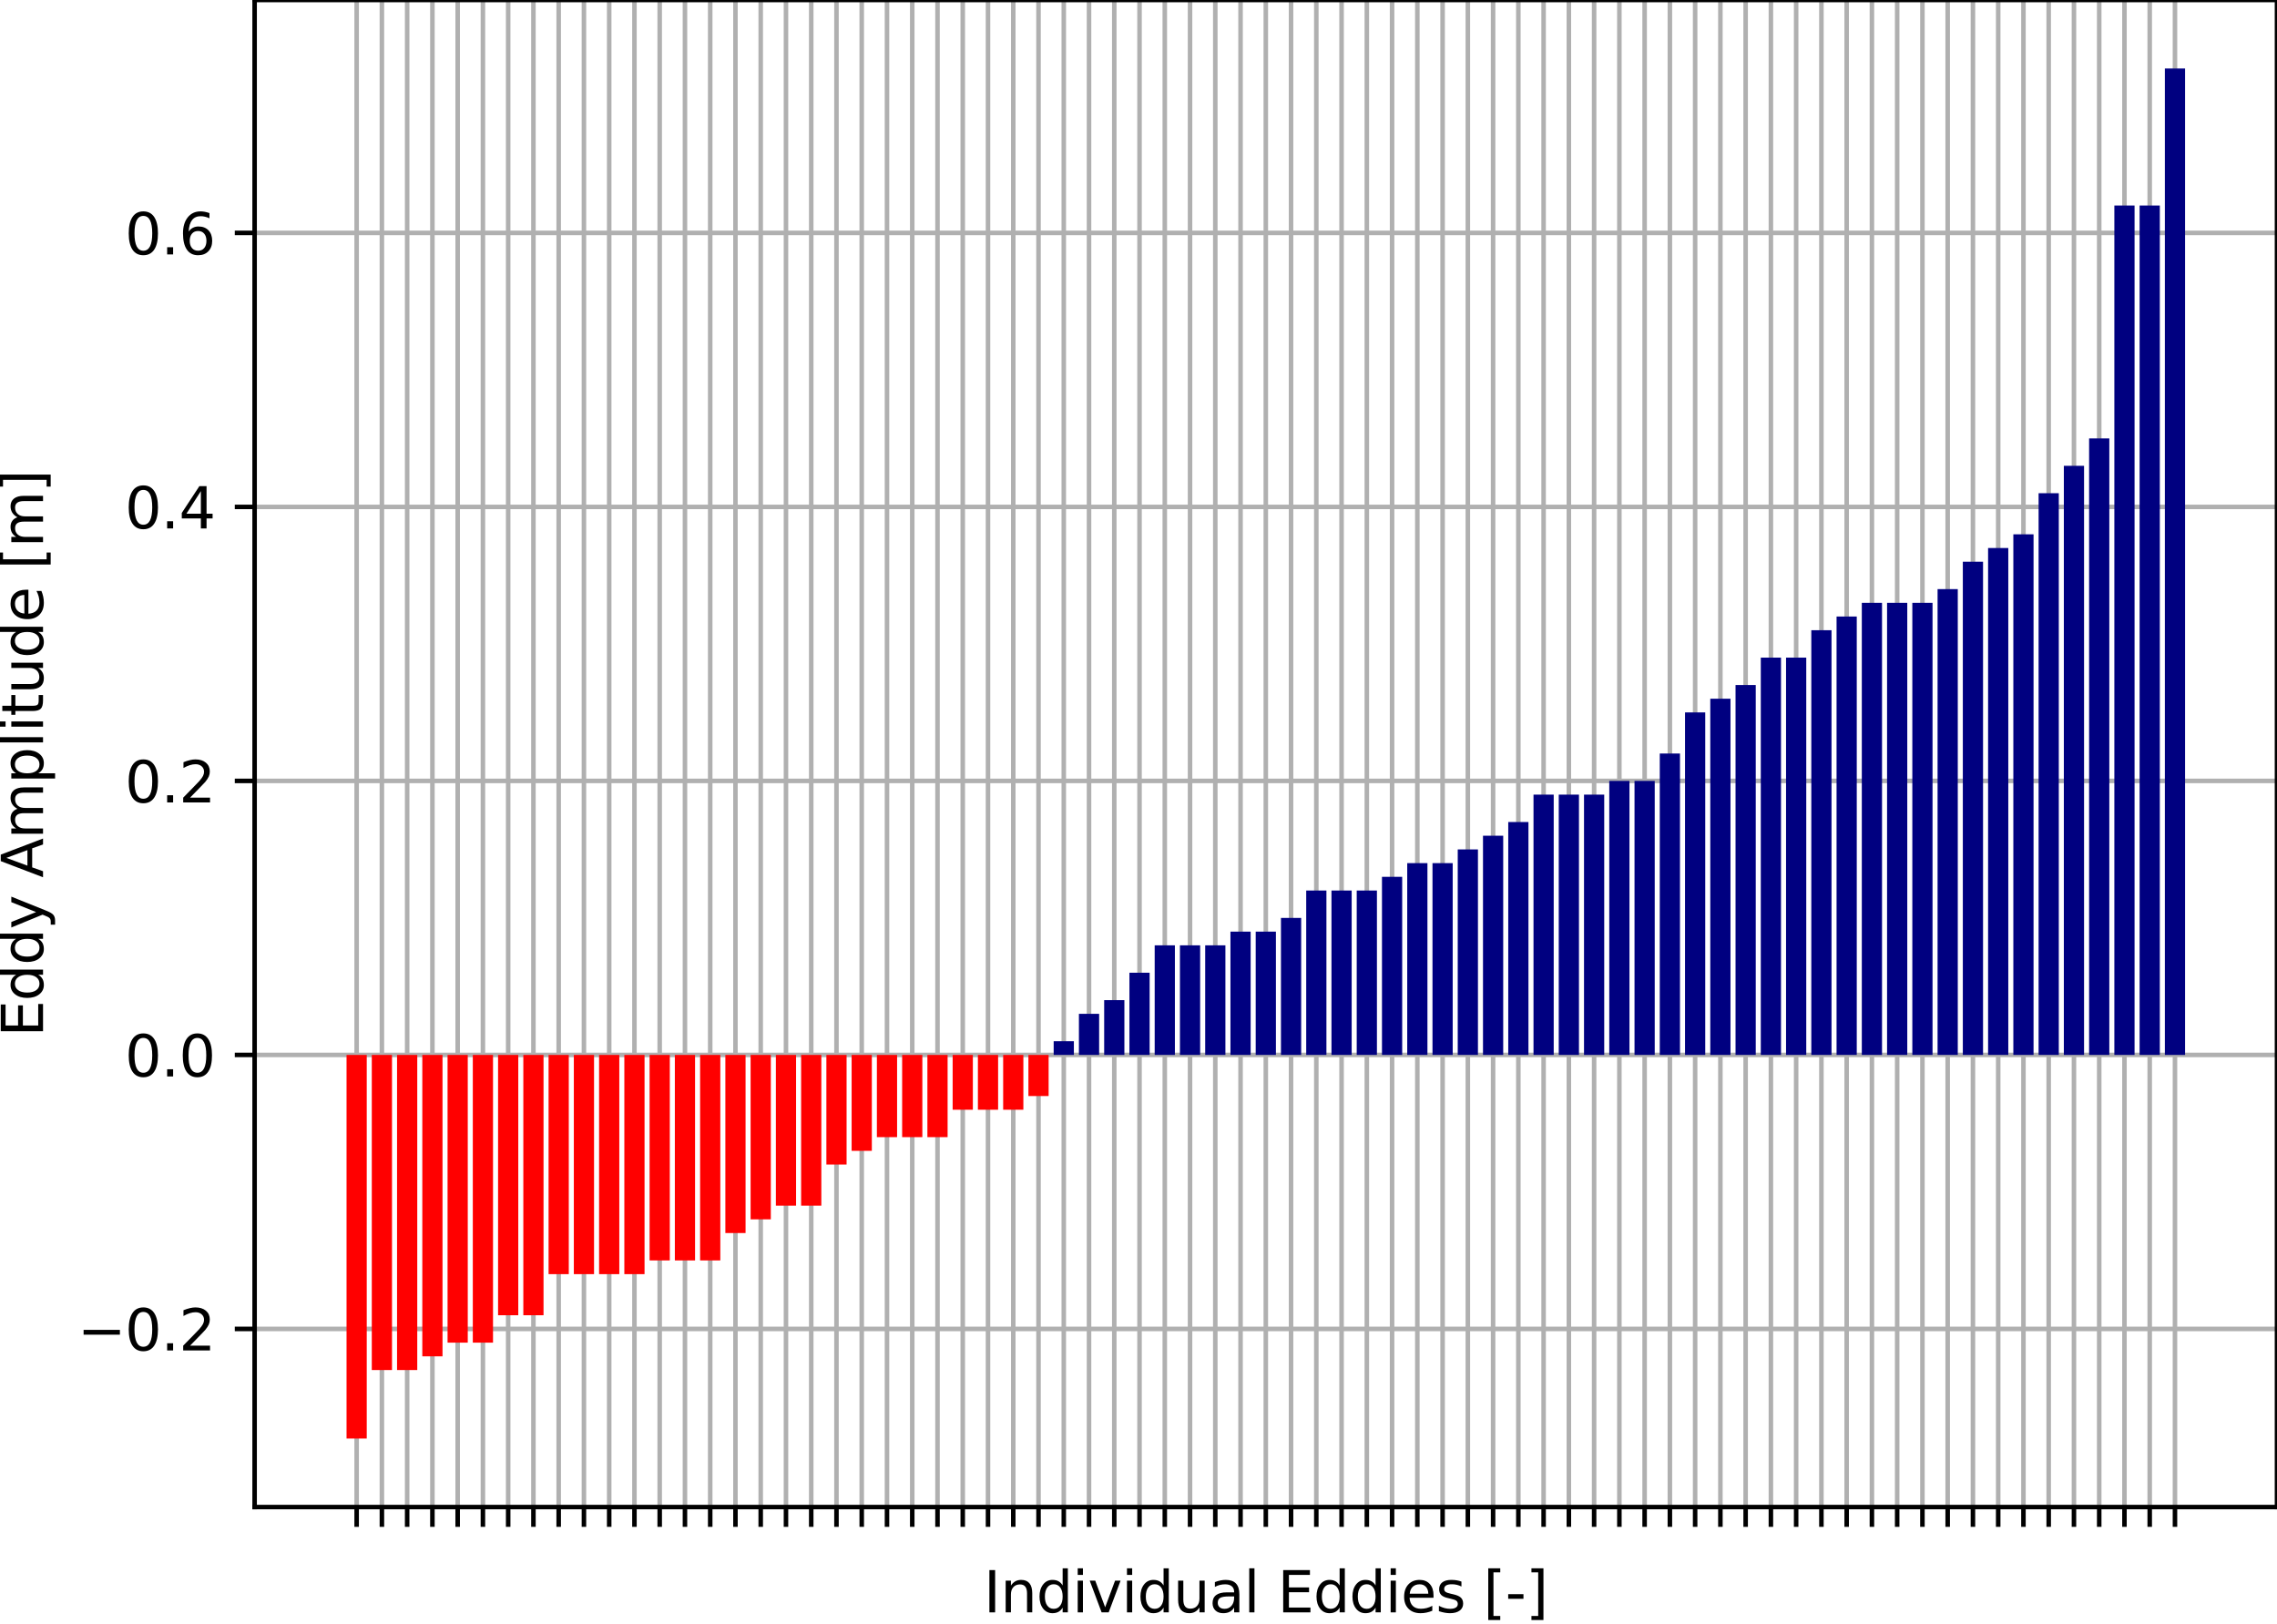 <?xml version="1.0" encoding="utf-8" standalone="no"?>
<!DOCTYPE svg PUBLIC "-//W3C//DTD SVG 1.1//EN"
  "http://www.w3.org/Graphics/SVG/1.1/DTD/svg11.dtd">
<svg xmlns:xlink="http://www.w3.org/1999/xlink" width="402.081pt" height="286.79pt" viewBox="0 0 402.081 286.79" xmlns="http://www.w3.org/2000/svg" version="1.1">
 <defs>
  <style type="text/css">*{stroke-linejoin: round; stroke-linecap: butt}</style>
 </defs>
 <g id="figure_1">
  <g id="patch_1">
   <path d="M 0 286.79 
L 402.081 286.79 
L 402.081 -0 
L 0 -0 
z
" style="fill: #ffffff"/>
  </g>
  <g id="axes_1">
   <g id="patch_2">
    <path d="M 44.961 266.112 
L 402.081 266.112 
L 402.081 -0 
L 44.961 -0 
z
" style="fill: #ffffff"/>
   </g>
   <g id="matplotlib.axis_1">
    <g id="xtick_1">
     <g id="line2d_1">
      <path d="M 62.977 266.112 
L 62.977 -0 
" clip-path="url(#p61e72ec9d1)" style="fill: none; stroke: #b0b0b0; stroke-width: 0.8; stroke-linecap: square"/>
     </g>
     <g id="line2d_2">
      <defs>
       <path id="m14fee76712" d="M 0 0 
L 0 3.5 
" style="stroke: #000000; stroke-width: 0.8"/>
      </defs>
      <g>
       <use xlink:href="#m14fee76712" x="62.977" y="266.112" style="stroke: #000000; stroke-width: 0.8"/>
      </g>
     </g>
    </g>
    <g id="xtick_2">
     <g id="line2d_3">
      <path d="M 67.437 266.112 
L 67.437 -0 
" clip-path="url(#p61e72ec9d1)" style="fill: none; stroke: #b0b0b0; stroke-width: 0.8; stroke-linecap: square"/>
     </g>
     <g id="line2d_4">
      <g>
       <use xlink:href="#m14fee76712" x="67.437" y="266.112" style="stroke: #000000; stroke-width: 0.8"/>
      </g>
     </g>
    </g>
    <g id="xtick_3">
     <g id="line2d_5">
      <path d="M 71.897 266.112 
L 71.897 -0 
" clip-path="url(#p61e72ec9d1)" style="fill: none; stroke: #b0b0b0; stroke-width: 0.8; stroke-linecap: square"/>
     </g>
     <g id="line2d_6">
      <g>
       <use xlink:href="#m14fee76712" x="71.897" y="266.112" style="stroke: #000000; stroke-width: 0.8"/>
      </g>
     </g>
    </g>
    <g id="xtick_4">
     <g id="line2d_7">
      <path d="M 76.356 266.112 
L 76.356 -0 
" clip-path="url(#p61e72ec9d1)" style="fill: none; stroke: #b0b0b0; stroke-width: 0.8; stroke-linecap: square"/>
     </g>
     <g id="line2d_8">
      <g>
       <use xlink:href="#m14fee76712" x="76.356" y="266.112" style="stroke: #000000; stroke-width: 0.8"/>
      </g>
     </g>
    </g>
    <g id="xtick_5">
     <g id="line2d_9">
      <path d="M 80.816 266.112 
L 80.816 -0 
" clip-path="url(#p61e72ec9d1)" style="fill: none; stroke: #b0b0b0; stroke-width: 0.8; stroke-linecap: square"/>
     </g>
     <g id="line2d_10">
      <g>
       <use xlink:href="#m14fee76712" x="80.816" y="266.112" style="stroke: #000000; stroke-width: 0.8"/>
      </g>
     </g>
    </g>
    <g id="xtick_6">
     <g id="line2d_11">
      <path d="M 85.275 266.112 
L 85.275 -0 
" clip-path="url(#p61e72ec9d1)" style="fill: none; stroke: #b0b0b0; stroke-width: 0.8; stroke-linecap: square"/>
     </g>
     <g id="line2d_12">
      <g>
       <use xlink:href="#m14fee76712" x="85.275" y="266.112" style="stroke: #000000; stroke-width: 0.8"/>
      </g>
     </g>
    </g>
    <g id="xtick_7">
     <g id="line2d_13">
      <path d="M 89.735 266.112 
L 89.735 -0 
" clip-path="url(#p61e72ec9d1)" style="fill: none; stroke: #b0b0b0; stroke-width: 0.8; stroke-linecap: square"/>
     </g>
     <g id="line2d_14">
      <g>
       <use xlink:href="#m14fee76712" x="89.735" y="266.112" style="stroke: #000000; stroke-width: 0.8"/>
      </g>
     </g>
    </g>
    <g id="xtick_8">
     <g id="line2d_15">
      <path d="M 94.194 266.112 
L 94.194 -0 
" clip-path="url(#p61e72ec9d1)" style="fill: none; stroke: #b0b0b0; stroke-width: 0.8; stroke-linecap: square"/>
     </g>
     <g id="line2d_16">
      <g>
       <use xlink:href="#m14fee76712" x="94.194" y="266.112" style="stroke: #000000; stroke-width: 0.8"/>
      </g>
     </g>
    </g>
    <g id="xtick_9">
     <g id="line2d_17">
      <path d="M 98.654 266.112 
L 98.654 -0 
" clip-path="url(#p61e72ec9d1)" style="fill: none; stroke: #b0b0b0; stroke-width: 0.8; stroke-linecap: square"/>
     </g>
     <g id="line2d_18">
      <g>
       <use xlink:href="#m14fee76712" x="98.654" y="266.112" style="stroke: #000000; stroke-width: 0.8"/>
      </g>
     </g>
    </g>
    <g id="xtick_10">
     <g id="line2d_19">
      <path d="M 103.113 266.112 
L 103.113 -0 
" clip-path="url(#p61e72ec9d1)" style="fill: none; stroke: #b0b0b0; stroke-width: 0.8; stroke-linecap: square"/>
     </g>
     <g id="line2d_20">
      <g>
       <use xlink:href="#m14fee76712" x="103.113" y="266.112" style="stroke: #000000; stroke-width: 0.8"/>
      </g>
     </g>
    </g>
    <g id="xtick_11">
     <g id="line2d_21">
      <path d="M 107.573 266.112 
L 107.573 -0 
" clip-path="url(#p61e72ec9d1)" style="fill: none; stroke: #b0b0b0; stroke-width: 0.8; stroke-linecap: square"/>
     </g>
     <g id="line2d_22">
      <g>
       <use xlink:href="#m14fee76712" x="107.573" y="266.112" style="stroke: #000000; stroke-width: 0.8"/>
      </g>
     </g>
    </g>
    <g id="xtick_12">
     <g id="line2d_23">
      <path d="M 112.032 266.112 
L 112.032 -0 
" clip-path="url(#p61e72ec9d1)" style="fill: none; stroke: #b0b0b0; stroke-width: 0.8; stroke-linecap: square"/>
     </g>
     <g id="line2d_24">
      <g>
       <use xlink:href="#m14fee76712" x="112.032" y="266.112" style="stroke: #000000; stroke-width: 0.8"/>
      </g>
     </g>
    </g>
    <g id="xtick_13">
     <g id="line2d_25">
      <path d="M 116.492 266.112 
L 116.492 -0 
" clip-path="url(#p61e72ec9d1)" style="fill: none; stroke: #b0b0b0; stroke-width: 0.8; stroke-linecap: square"/>
     </g>
     <g id="line2d_26">
      <g>
       <use xlink:href="#m14fee76712" x="116.492" y="266.112" style="stroke: #000000; stroke-width: 0.8"/>
      </g>
     </g>
    </g>
    <g id="xtick_14">
     <g id="line2d_27">
      <path d="M 120.952 266.112 
L 120.952 -0 
" clip-path="url(#p61e72ec9d1)" style="fill: none; stroke: #b0b0b0; stroke-width: 0.8; stroke-linecap: square"/>
     </g>
     <g id="line2d_28">
      <g>
       <use xlink:href="#m14fee76712" x="120.952" y="266.112" style="stroke: #000000; stroke-width: 0.8"/>
      </g>
     </g>
    </g>
    <g id="xtick_15">
     <g id="line2d_29">
      <path d="M 125.411 266.112 
L 125.411 -0 
" clip-path="url(#p61e72ec9d1)" style="fill: none; stroke: #b0b0b0; stroke-width: 0.8; stroke-linecap: square"/>
     </g>
     <g id="line2d_30">
      <g>
       <use xlink:href="#m14fee76712" x="125.411" y="266.112" style="stroke: #000000; stroke-width: 0.8"/>
      </g>
     </g>
    </g>
    <g id="xtick_16">
     <g id="line2d_31">
      <path d="M 129.871 266.112 
L 129.871 -0 
" clip-path="url(#p61e72ec9d1)" style="fill: none; stroke: #b0b0b0; stroke-width: 0.8; stroke-linecap: square"/>
     </g>
     <g id="line2d_32">
      <g>
       <use xlink:href="#m14fee76712" x="129.871" y="266.112" style="stroke: #000000; stroke-width: 0.8"/>
      </g>
     </g>
    </g>
    <g id="xtick_17">
     <g id="line2d_33">
      <path d="M 134.33 266.112 
L 134.33 -0 
" clip-path="url(#p61e72ec9d1)" style="fill: none; stroke: #b0b0b0; stroke-width: 0.8; stroke-linecap: square"/>
     </g>
     <g id="line2d_34">
      <g>
       <use xlink:href="#m14fee76712" x="134.33" y="266.112" style="stroke: #000000; stroke-width: 0.8"/>
      </g>
     </g>
    </g>
    <g id="xtick_18">
     <g id="line2d_35">
      <path d="M 138.79 266.112 
L 138.79 -0 
" clip-path="url(#p61e72ec9d1)" style="fill: none; stroke: #b0b0b0; stroke-width: 0.8; stroke-linecap: square"/>
     </g>
     <g id="line2d_36">
      <g>
       <use xlink:href="#m14fee76712" x="138.79" y="266.112" style="stroke: #000000; stroke-width: 0.8"/>
      </g>
     </g>
    </g>
    <g id="xtick_19">
     <g id="line2d_37">
      <path d="M 143.249 266.112 
L 143.249 -0 
" clip-path="url(#p61e72ec9d1)" style="fill: none; stroke: #b0b0b0; stroke-width: 0.8; stroke-linecap: square"/>
     </g>
     <g id="line2d_38">
      <g>
       <use xlink:href="#m14fee76712" x="143.249" y="266.112" style="stroke: #000000; stroke-width: 0.8"/>
      </g>
     </g>
    </g>
    <g id="xtick_20">
     <g id="line2d_39">
      <path d="M 147.709 266.112 
L 147.709 -0 
" clip-path="url(#p61e72ec9d1)" style="fill: none; stroke: #b0b0b0; stroke-width: 0.8; stroke-linecap: square"/>
     </g>
     <g id="line2d_40">
      <g>
       <use xlink:href="#m14fee76712" x="147.709" y="266.112" style="stroke: #000000; stroke-width: 0.8"/>
      </g>
     </g>
    </g>
    <g id="xtick_21">
     <g id="line2d_41">
      <path d="M 152.168 266.112 
L 152.168 -0 
" clip-path="url(#p61e72ec9d1)" style="fill: none; stroke: #b0b0b0; stroke-width: 0.8; stroke-linecap: square"/>
     </g>
     <g id="line2d_42">
      <g>
       <use xlink:href="#m14fee76712" x="152.168" y="266.112" style="stroke: #000000; stroke-width: 0.8"/>
      </g>
     </g>
    </g>
    <g id="xtick_22">
     <g id="line2d_43">
      <path d="M 156.628 266.112 
L 156.628 -0 
" clip-path="url(#p61e72ec9d1)" style="fill: none; stroke: #b0b0b0; stroke-width: 0.8; stroke-linecap: square"/>
     </g>
     <g id="line2d_44">
      <g>
       <use xlink:href="#m14fee76712" x="156.628" y="266.112" style="stroke: #000000; stroke-width: 0.8"/>
      </g>
     </g>
    </g>
    <g id="xtick_23">
     <g id="line2d_45">
      <path d="M 161.087 266.112 
L 161.087 -0 
" clip-path="url(#p61e72ec9d1)" style="fill: none; stroke: #b0b0b0; stroke-width: 0.8; stroke-linecap: square"/>
     </g>
     <g id="line2d_46">
      <g>
       <use xlink:href="#m14fee76712" x="161.087" y="266.112" style="stroke: #000000; stroke-width: 0.8"/>
      </g>
     </g>
    </g>
    <g id="xtick_24">
     <g id="line2d_47">
      <path d="M 165.547 266.112 
L 165.547 -0 
" clip-path="url(#p61e72ec9d1)" style="fill: none; stroke: #b0b0b0; stroke-width: 0.8; stroke-linecap: square"/>
     </g>
     <g id="line2d_48">
      <g>
       <use xlink:href="#m14fee76712" x="165.547" y="266.112" style="stroke: #000000; stroke-width: 0.8"/>
      </g>
     </g>
    </g>
    <g id="xtick_25">
     <g id="line2d_49">
      <path d="M 170.006 266.112 
L 170.006 -0 
" clip-path="url(#p61e72ec9d1)" style="fill: none; stroke: #b0b0b0; stroke-width: 0.8; stroke-linecap: square"/>
     </g>
     <g id="line2d_50">
      <g>
       <use xlink:href="#m14fee76712" x="170.006" y="266.112" style="stroke: #000000; stroke-width: 0.8"/>
      </g>
     </g>
    </g>
    <g id="xtick_26">
     <g id="line2d_51">
      <path d="M 174.466 266.112 
L 174.466 -0 
" clip-path="url(#p61e72ec9d1)" style="fill: none; stroke: #b0b0b0; stroke-width: 0.8; stroke-linecap: square"/>
     </g>
     <g id="line2d_52">
      <g>
       <use xlink:href="#m14fee76712" x="174.466" y="266.112" style="stroke: #000000; stroke-width: 0.8"/>
      </g>
     </g>
    </g>
    <g id="xtick_27">
     <g id="line2d_53">
      <path d="M 178.926 266.112 
L 178.926 -0 
" clip-path="url(#p61e72ec9d1)" style="fill: none; stroke: #b0b0b0; stroke-width: 0.8; stroke-linecap: square"/>
     </g>
     <g id="line2d_54">
      <g>
       <use xlink:href="#m14fee76712" x="178.926" y="266.112" style="stroke: #000000; stroke-width: 0.8"/>
      </g>
     </g>
    </g>
    <g id="xtick_28">
     <g id="line2d_55">
      <path d="M 183.385 266.112 
L 183.385 -0 
" clip-path="url(#p61e72ec9d1)" style="fill: none; stroke: #b0b0b0; stroke-width: 0.8; stroke-linecap: square"/>
     </g>
     <g id="line2d_56">
      <g>
       <use xlink:href="#m14fee76712" x="183.385" y="266.112" style="stroke: #000000; stroke-width: 0.8"/>
      </g>
     </g>
    </g>
    <g id="xtick_29">
     <g id="line2d_57">
      <path d="M 187.845 266.112 
L 187.845 -0 
" clip-path="url(#p61e72ec9d1)" style="fill: none; stroke: #b0b0b0; stroke-width: 0.8; stroke-linecap: square"/>
     </g>
     <g id="line2d_58">
      <g>
       <use xlink:href="#m14fee76712" x="187.845" y="266.112" style="stroke: #000000; stroke-width: 0.8"/>
      </g>
     </g>
    </g>
    <g id="xtick_30">
     <g id="line2d_59">
      <path d="M 192.304 266.112 
L 192.304 -0 
" clip-path="url(#p61e72ec9d1)" style="fill: none; stroke: #b0b0b0; stroke-width: 0.8; stroke-linecap: square"/>
     </g>
     <g id="line2d_60">
      <g>
       <use xlink:href="#m14fee76712" x="192.304" y="266.112" style="stroke: #000000; stroke-width: 0.8"/>
      </g>
     </g>
    </g>
    <g id="xtick_31">
     <g id="line2d_61">
      <path d="M 196.764 266.112 
L 196.764 -0 
" clip-path="url(#p61e72ec9d1)" style="fill: none; stroke: #b0b0b0; stroke-width: 0.8; stroke-linecap: square"/>
     </g>
     <g id="line2d_62">
      <g>
       <use xlink:href="#m14fee76712" x="196.764" y="266.112" style="stroke: #000000; stroke-width: 0.8"/>
      </g>
     </g>
    </g>
    <g id="xtick_32">
     <g id="line2d_63">
      <path d="M 201.223 266.112 
L 201.223 -0 
" clip-path="url(#p61e72ec9d1)" style="fill: none; stroke: #b0b0b0; stroke-width: 0.8; stroke-linecap: square"/>
     </g>
     <g id="line2d_64">
      <g>
       <use xlink:href="#m14fee76712" x="201.223" y="266.112" style="stroke: #000000; stroke-width: 0.8"/>
      </g>
     </g>
    </g>
    <g id="xtick_33">
     <g id="line2d_65">
      <path d="M 205.683 266.112 
L 205.683 -0 
" clip-path="url(#p61e72ec9d1)" style="fill: none; stroke: #b0b0b0; stroke-width: 0.8; stroke-linecap: square"/>
     </g>
     <g id="line2d_66">
      <g>
       <use xlink:href="#m14fee76712" x="205.683" y="266.112" style="stroke: #000000; stroke-width: 0.8"/>
      </g>
     </g>
    </g>
    <g id="xtick_34">
     <g id="line2d_67">
      <path d="M 210.142 266.112 
L 210.142 -0 
" clip-path="url(#p61e72ec9d1)" style="fill: none; stroke: #b0b0b0; stroke-width: 0.8; stroke-linecap: square"/>
     </g>
     <g id="line2d_68">
      <g>
       <use xlink:href="#m14fee76712" x="210.142" y="266.112" style="stroke: #000000; stroke-width: 0.8"/>
      </g>
     </g>
    </g>
    <g id="xtick_35">
     <g id="line2d_69">
      <path d="M 214.602 266.112 
L 214.602 -0 
" clip-path="url(#p61e72ec9d1)" style="fill: none; stroke: #b0b0b0; stroke-width: 0.8; stroke-linecap: square"/>
     </g>
     <g id="line2d_70">
      <g>
       <use xlink:href="#m14fee76712" x="214.602" y="266.112" style="stroke: #000000; stroke-width: 0.8"/>
      </g>
     </g>
    </g>
    <g id="xtick_36">
     <g id="line2d_71">
      <path d="M 219.061 266.112 
L 219.061 -0 
" clip-path="url(#p61e72ec9d1)" style="fill: none; stroke: #b0b0b0; stroke-width: 0.8; stroke-linecap: square"/>
     </g>
     <g id="line2d_72">
      <g>
       <use xlink:href="#m14fee76712" x="219.061" y="266.112" style="stroke: #000000; stroke-width: 0.8"/>
      </g>
     </g>
    </g>
    <g id="xtick_37">
     <g id="line2d_73">
      <path d="M 223.521 266.112 
L 223.521 -0 
" clip-path="url(#p61e72ec9d1)" style="fill: none; stroke: #b0b0b0; stroke-width: 0.8; stroke-linecap: square"/>
     </g>
     <g id="line2d_74">
      <g>
       <use xlink:href="#m14fee76712" x="223.521" y="266.112" style="stroke: #000000; stroke-width: 0.8"/>
      </g>
     </g>
    </g>
    <g id="xtick_38">
     <g id="line2d_75">
      <path d="M 227.98 266.112 
L 227.98 -0 
" clip-path="url(#p61e72ec9d1)" style="fill: none; stroke: #b0b0b0; stroke-width: 0.8; stroke-linecap: square"/>
     </g>
     <g id="line2d_76">
      <g>
       <use xlink:href="#m14fee76712" x="227.98" y="266.112" style="stroke: #000000; stroke-width: 0.8"/>
      </g>
     </g>
    </g>
    <g id="xtick_39">
     <g id="line2d_77">
      <path d="M 232.44 266.112 
L 232.44 -0 
" clip-path="url(#p61e72ec9d1)" style="fill: none; stroke: #b0b0b0; stroke-width: 0.8; stroke-linecap: square"/>
     </g>
     <g id="line2d_78">
      <g>
       <use xlink:href="#m14fee76712" x="232.44" y="266.112" style="stroke: #000000; stroke-width: 0.8"/>
      </g>
     </g>
    </g>
    <g id="xtick_40">
     <g id="line2d_79">
      <path d="M 236.9 266.112 
L 236.9 -0 
" clip-path="url(#p61e72ec9d1)" style="fill: none; stroke: #b0b0b0; stroke-width: 0.8; stroke-linecap: square"/>
     </g>
     <g id="line2d_80">
      <g>
       <use xlink:href="#m14fee76712" x="236.9" y="266.112" style="stroke: #000000; stroke-width: 0.8"/>
      </g>
     </g>
    </g>
    <g id="xtick_41">
     <g id="line2d_81">
      <path d="M 241.359 266.112 
L 241.359 -0 
" clip-path="url(#p61e72ec9d1)" style="fill: none; stroke: #b0b0b0; stroke-width: 0.8; stroke-linecap: square"/>
     </g>
     <g id="line2d_82">
      <g>
       <use xlink:href="#m14fee76712" x="241.359" y="266.112" style="stroke: #000000; stroke-width: 0.8"/>
      </g>
     </g>
    </g>
    <g id="xtick_42">
     <g id="line2d_83">
      <path d="M 245.819 266.112 
L 245.819 -0 
" clip-path="url(#p61e72ec9d1)" style="fill: none; stroke: #b0b0b0; stroke-width: 0.8; stroke-linecap: square"/>
     </g>
     <g id="line2d_84">
      <g>
       <use xlink:href="#m14fee76712" x="245.819" y="266.112" style="stroke: #000000; stroke-width: 0.8"/>
      </g>
     </g>
    </g>
    <g id="xtick_43">
     <g id="line2d_85">
      <path d="M 250.278 266.112 
L 250.278 -0 
" clip-path="url(#p61e72ec9d1)" style="fill: none; stroke: #b0b0b0; stroke-width: 0.8; stroke-linecap: square"/>
     </g>
     <g id="line2d_86">
      <g>
       <use xlink:href="#m14fee76712" x="250.278" y="266.112" style="stroke: #000000; stroke-width: 0.8"/>
      </g>
     </g>
    </g>
    <g id="xtick_44">
     <g id="line2d_87">
      <path d="M 254.738 266.112 
L 254.738 -0 
" clip-path="url(#p61e72ec9d1)" style="fill: none; stroke: #b0b0b0; stroke-width: 0.8; stroke-linecap: square"/>
     </g>
     <g id="line2d_88">
      <g>
       <use xlink:href="#m14fee76712" x="254.738" y="266.112" style="stroke: #000000; stroke-width: 0.8"/>
      </g>
     </g>
    </g>
    <g id="xtick_45">
     <g id="line2d_89">
      <path d="M 259.197 266.112 
L 259.197 -0 
" clip-path="url(#p61e72ec9d1)" style="fill: none; stroke: #b0b0b0; stroke-width: 0.8; stroke-linecap: square"/>
     </g>
     <g id="line2d_90">
      <g>
       <use xlink:href="#m14fee76712" x="259.197" y="266.112" style="stroke: #000000; stroke-width: 0.8"/>
      </g>
     </g>
    </g>
    <g id="xtick_46">
     <g id="line2d_91">
      <path d="M 263.657 266.112 
L 263.657 -0 
" clip-path="url(#p61e72ec9d1)" style="fill: none; stroke: #b0b0b0; stroke-width: 0.8; stroke-linecap: square"/>
     </g>
     <g id="line2d_92">
      <g>
       <use xlink:href="#m14fee76712" x="263.657" y="266.112" style="stroke: #000000; stroke-width: 0.8"/>
      </g>
     </g>
    </g>
    <g id="xtick_47">
     <g id="line2d_93">
      <path d="M 268.116 266.112 
L 268.116 -0 
" clip-path="url(#p61e72ec9d1)" style="fill: none; stroke: #b0b0b0; stroke-width: 0.8; stroke-linecap: square"/>
     </g>
     <g id="line2d_94">
      <g>
       <use xlink:href="#m14fee76712" x="268.116" y="266.112" style="stroke: #000000; stroke-width: 0.8"/>
      </g>
     </g>
    </g>
    <g id="xtick_48">
     <g id="line2d_95">
      <path d="M 272.576 266.112 
L 272.576 -0 
" clip-path="url(#p61e72ec9d1)" style="fill: none; stroke: #b0b0b0; stroke-width: 0.8; stroke-linecap: square"/>
     </g>
     <g id="line2d_96">
      <g>
       <use xlink:href="#m14fee76712" x="272.576" y="266.112" style="stroke: #000000; stroke-width: 0.8"/>
      </g>
     </g>
    </g>
    <g id="xtick_49">
     <g id="line2d_97">
      <path d="M 277.035 266.112 
L 277.035 -0 
" clip-path="url(#p61e72ec9d1)" style="fill: none; stroke: #b0b0b0; stroke-width: 0.8; stroke-linecap: square"/>
     </g>
     <g id="line2d_98">
      <g>
       <use xlink:href="#m14fee76712" x="277.035" y="266.112" style="stroke: #000000; stroke-width: 0.8"/>
      </g>
     </g>
    </g>
    <g id="xtick_50">
     <g id="line2d_99">
      <path d="M 281.495 266.112 
L 281.495 -0 
" clip-path="url(#p61e72ec9d1)" style="fill: none; stroke: #b0b0b0; stroke-width: 0.8; stroke-linecap: square"/>
     </g>
     <g id="line2d_100">
      <g>
       <use xlink:href="#m14fee76712" x="281.495" y="266.112" style="stroke: #000000; stroke-width: 0.8"/>
      </g>
     </g>
    </g>
    <g id="xtick_51">
     <g id="line2d_101">
      <path d="M 285.955 266.112 
L 285.955 -0 
" clip-path="url(#p61e72ec9d1)" style="fill: none; stroke: #b0b0b0; stroke-width: 0.8; stroke-linecap: square"/>
     </g>
     <g id="line2d_102">
      <g>
       <use xlink:href="#m14fee76712" x="285.955" y="266.112" style="stroke: #000000; stroke-width: 0.8"/>
      </g>
     </g>
    </g>
    <g id="xtick_52">
     <g id="line2d_103">
      <path d="M 290.414 266.112 
L 290.414 -0 
" clip-path="url(#p61e72ec9d1)" style="fill: none; stroke: #b0b0b0; stroke-width: 0.8; stroke-linecap: square"/>
     </g>
     <g id="line2d_104">
      <g>
       <use xlink:href="#m14fee76712" x="290.414" y="266.112" style="stroke: #000000; stroke-width: 0.8"/>
      </g>
     </g>
    </g>
    <g id="xtick_53">
     <g id="line2d_105">
      <path d="M 294.874 266.112 
L 294.874 -0 
" clip-path="url(#p61e72ec9d1)" style="fill: none; stroke: #b0b0b0; stroke-width: 0.8; stroke-linecap: square"/>
     </g>
     <g id="line2d_106">
      <g>
       <use xlink:href="#m14fee76712" x="294.874" y="266.112" style="stroke: #000000; stroke-width: 0.8"/>
      </g>
     </g>
    </g>
    <g id="xtick_54">
     <g id="line2d_107">
      <path d="M 299.333 266.112 
L 299.333 -0 
" clip-path="url(#p61e72ec9d1)" style="fill: none; stroke: #b0b0b0; stroke-width: 0.8; stroke-linecap: square"/>
     </g>
     <g id="line2d_108">
      <g>
       <use xlink:href="#m14fee76712" x="299.333" y="266.112" style="stroke: #000000; stroke-width: 0.8"/>
      </g>
     </g>
    </g>
    <g id="xtick_55">
     <g id="line2d_109">
      <path d="M 303.793 266.112 
L 303.793 -0 
" clip-path="url(#p61e72ec9d1)" style="fill: none; stroke: #b0b0b0; stroke-width: 0.8; stroke-linecap: square"/>
     </g>
     <g id="line2d_110">
      <g>
       <use xlink:href="#m14fee76712" x="303.793" y="266.112" style="stroke: #000000; stroke-width: 0.8"/>
      </g>
     </g>
    </g>
    <g id="xtick_56">
     <g id="line2d_111">
      <path d="M 308.252 266.112 
L 308.252 -0 
" clip-path="url(#p61e72ec9d1)" style="fill: none; stroke: #b0b0b0; stroke-width: 0.8; stroke-linecap: square"/>
     </g>
     <g id="line2d_112">
      <g>
       <use xlink:href="#m14fee76712" x="308.252" y="266.112" style="stroke: #000000; stroke-width: 0.8"/>
      </g>
     </g>
    </g>
    <g id="xtick_57">
     <g id="line2d_113">
      <path d="M 312.712 266.112 
L 312.712 -0 
" clip-path="url(#p61e72ec9d1)" style="fill: none; stroke: #b0b0b0; stroke-width: 0.8; stroke-linecap: square"/>
     </g>
     <g id="line2d_114">
      <g>
       <use xlink:href="#m14fee76712" x="312.712" y="266.112" style="stroke: #000000; stroke-width: 0.8"/>
      </g>
     </g>
    </g>
    <g id="xtick_58">
     <g id="line2d_115">
      <path d="M 317.171 266.112 
L 317.171 -0 
" clip-path="url(#p61e72ec9d1)" style="fill: none; stroke: #b0b0b0; stroke-width: 0.8; stroke-linecap: square"/>
     </g>
     <g id="line2d_116">
      <g>
       <use xlink:href="#m14fee76712" x="317.171" y="266.112" style="stroke: #000000; stroke-width: 0.8"/>
      </g>
     </g>
    </g>
    <g id="xtick_59">
     <g id="line2d_117">
      <path d="M 321.631 266.112 
L 321.631 -0 
" clip-path="url(#p61e72ec9d1)" style="fill: none; stroke: #b0b0b0; stroke-width: 0.8; stroke-linecap: square"/>
     </g>
     <g id="line2d_118">
      <g>
       <use xlink:href="#m14fee76712" x="321.631" y="266.112" style="stroke: #000000; stroke-width: 0.8"/>
      </g>
     </g>
    </g>
    <g id="xtick_60">
     <g id="line2d_119">
      <path d="M 326.09 266.112 
L 326.09 -0 
" clip-path="url(#p61e72ec9d1)" style="fill: none; stroke: #b0b0b0; stroke-width: 0.8; stroke-linecap: square"/>
     </g>
     <g id="line2d_120">
      <g>
       <use xlink:href="#m14fee76712" x="326.09" y="266.112" style="stroke: #000000; stroke-width: 0.8"/>
      </g>
     </g>
    </g>
    <g id="xtick_61">
     <g id="line2d_121">
      <path d="M 330.55 266.112 
L 330.55 -0 
" clip-path="url(#p61e72ec9d1)" style="fill: none; stroke: #b0b0b0; stroke-width: 0.8; stroke-linecap: square"/>
     </g>
     <g id="line2d_122">
      <g>
       <use xlink:href="#m14fee76712" x="330.55" y="266.112" style="stroke: #000000; stroke-width: 0.8"/>
      </g>
     </g>
    </g>
    <g id="xtick_62">
     <g id="line2d_123">
      <path d="M 335.009 266.112 
L 335.009 -0 
" clip-path="url(#p61e72ec9d1)" style="fill: none; stroke: #b0b0b0; stroke-width: 0.8; stroke-linecap: square"/>
     </g>
     <g id="line2d_124">
      <g>
       <use xlink:href="#m14fee76712" x="335.009" y="266.112" style="stroke: #000000; stroke-width: 0.8"/>
      </g>
     </g>
    </g>
    <g id="xtick_63">
     <g id="line2d_125">
      <path d="M 339.469 266.112 
L 339.469 -0 
" clip-path="url(#p61e72ec9d1)" style="fill: none; stroke: #b0b0b0; stroke-width: 0.8; stroke-linecap: square"/>
     </g>
     <g id="line2d_126">
      <g>
       <use xlink:href="#m14fee76712" x="339.469" y="266.112" style="stroke: #000000; stroke-width: 0.8"/>
      </g>
     </g>
    </g>
    <g id="xtick_64">
     <g id="line2d_127">
      <path d="M 343.929 266.112 
L 343.929 -0 
" clip-path="url(#p61e72ec9d1)" style="fill: none; stroke: #b0b0b0; stroke-width: 0.8; stroke-linecap: square"/>
     </g>
     <g id="line2d_128">
      <g>
       <use xlink:href="#m14fee76712" x="343.929" y="266.112" style="stroke: #000000; stroke-width: 0.8"/>
      </g>
     </g>
    </g>
    <g id="xtick_65">
     <g id="line2d_129">
      <path d="M 348.388 266.112 
L 348.388 -0 
" clip-path="url(#p61e72ec9d1)" style="fill: none; stroke: #b0b0b0; stroke-width: 0.8; stroke-linecap: square"/>
     </g>
     <g id="line2d_130">
      <g>
       <use xlink:href="#m14fee76712" x="348.388" y="266.112" style="stroke: #000000; stroke-width: 0.8"/>
      </g>
     </g>
    </g>
    <g id="xtick_66">
     <g id="line2d_131">
      <path d="M 352.848 266.112 
L 352.848 -0 
" clip-path="url(#p61e72ec9d1)" style="fill: none; stroke: #b0b0b0; stroke-width: 0.8; stroke-linecap: square"/>
     </g>
     <g id="line2d_132">
      <g>
       <use xlink:href="#m14fee76712" x="352.848" y="266.112" style="stroke: #000000; stroke-width: 0.8"/>
      </g>
     </g>
    </g>
    <g id="xtick_67">
     <g id="line2d_133">
      <path d="M 357.307 266.112 
L 357.307 -0 
" clip-path="url(#p61e72ec9d1)" style="fill: none; stroke: #b0b0b0; stroke-width: 0.8; stroke-linecap: square"/>
     </g>
     <g id="line2d_134">
      <g>
       <use xlink:href="#m14fee76712" x="357.307" y="266.112" style="stroke: #000000; stroke-width: 0.8"/>
      </g>
     </g>
    </g>
    <g id="xtick_68">
     <g id="line2d_135">
      <path d="M 361.767 266.112 
L 361.767 -0 
" clip-path="url(#p61e72ec9d1)" style="fill: none; stroke: #b0b0b0; stroke-width: 0.8; stroke-linecap: square"/>
     </g>
     <g id="line2d_136">
      <g>
       <use xlink:href="#m14fee76712" x="361.767" y="266.112" style="stroke: #000000; stroke-width: 0.8"/>
      </g>
     </g>
    </g>
    <g id="xtick_69">
     <g id="line2d_137">
      <path d="M 366.226 266.112 
L 366.226 -0 
" clip-path="url(#p61e72ec9d1)" style="fill: none; stroke: #b0b0b0; stroke-width: 0.8; stroke-linecap: square"/>
     </g>
     <g id="line2d_138">
      <g>
       <use xlink:href="#m14fee76712" x="366.226" y="266.112" style="stroke: #000000; stroke-width: 0.8"/>
      </g>
     </g>
    </g>
    <g id="xtick_70">
     <g id="line2d_139">
      <path d="M 370.686 266.112 
L 370.686 -0 
" clip-path="url(#p61e72ec9d1)" style="fill: none; stroke: #b0b0b0; stroke-width: 0.8; stroke-linecap: square"/>
     </g>
     <g id="line2d_140">
      <g>
       <use xlink:href="#m14fee76712" x="370.686" y="266.112" style="stroke: #000000; stroke-width: 0.8"/>
      </g>
     </g>
    </g>
    <g id="xtick_71">
     <g id="line2d_141">
      <path d="M 375.145 266.112 
L 375.145 -0 
" clip-path="url(#p61e72ec9d1)" style="fill: none; stroke: #b0b0b0; stroke-width: 0.8; stroke-linecap: square"/>
     </g>
     <g id="line2d_142">
      <g>
       <use xlink:href="#m14fee76712" x="375.145" y="266.112" style="stroke: #000000; stroke-width: 0.8"/>
      </g>
     </g>
    </g>
    <g id="xtick_72">
     <g id="line2d_143">
      <path d="M 379.605 266.112 
L 379.605 -0 
" clip-path="url(#p61e72ec9d1)" style="fill: none; stroke: #b0b0b0; stroke-width: 0.8; stroke-linecap: square"/>
     </g>
     <g id="line2d_144">
      <g>
       <use xlink:href="#m14fee76712" x="379.605" y="266.112" style="stroke: #000000; stroke-width: 0.8"/>
      </g>
     </g>
    </g>
    <g id="xtick_73">
     <g id="line2d_145">
      <path d="M 384.064 266.112 
L 384.064 -0 
" clip-path="url(#p61e72ec9d1)" style="fill: none; stroke: #b0b0b0; stroke-width: 0.8; stroke-linecap: square"/>
     </g>
     <g id="line2d_146">
      <g>
       <use xlink:href="#m14fee76712" x="384.064" y="266.112" style="stroke: #000000; stroke-width: 0.8"/>
      </g>
     </g>
    </g>
    <g id="text_1">
     <!-- Individual Eddies [-] -->
     <g transform="translate(173.708 284.71)scale(0.1 -0.1)">
      <defs>
       <path id="DejaVuSans-49" d="M 628 4666 
L 1259 4666 
L 1259 0 
L 628 0 
L 628 4666 
z
" transform="scale(0.016)"/>
       <path id="DejaVuSans-6e" d="M 3513 2113 
L 3513 0 
L 2938 0 
L 2938 2094 
Q 2938 2591 2744 2837 
Q 2550 3084 2163 3084 
Q 1697 3084 1428 2787 
Q 1159 2491 1159 1978 
L 1159 0 
L 581 0 
L 581 3500 
L 1159 3500 
L 1159 2956 
Q 1366 3272 1645 3428 
Q 1925 3584 2291 3584 
Q 2894 3584 3203 3211 
Q 3513 2838 3513 2113 
z
" transform="scale(0.016)"/>
       <path id="DejaVuSans-64" d="M 2906 2969 
L 2906 4863 
L 3481 4863 
L 3481 0 
L 2906 0 
L 2906 525 
Q 2725 213 2448 61 
Q 2172 -91 1784 -91 
Q 1150 -91 751 415 
Q 353 922 353 1747 
Q 353 2572 751 3078 
Q 1150 3584 1784 3584 
Q 2172 3584 2448 3432 
Q 2725 3281 2906 2969 
z
M 947 1747 
Q 947 1113 1208 752 
Q 1469 391 1925 391 
Q 2381 391 2643 752 
Q 2906 1113 2906 1747 
Q 2906 2381 2643 2742 
Q 2381 3103 1925 3103 
Q 1469 3103 1208 2742 
Q 947 2381 947 1747 
z
" transform="scale(0.016)"/>
       <path id="DejaVuSans-69" d="M 603 3500 
L 1178 3500 
L 1178 0 
L 603 0 
L 603 3500 
z
M 603 4863 
L 1178 4863 
L 1178 4134 
L 603 4134 
L 603 4863 
z
" transform="scale(0.016)"/>
       <path id="DejaVuSans-76" d="M 191 3500 
L 800 3500 
L 1894 563 
L 2988 3500 
L 3597 3500 
L 2284 0 
L 1503 0 
L 191 3500 
z
" transform="scale(0.016)"/>
       <path id="DejaVuSans-75" d="M 544 1381 
L 544 3500 
L 1119 3500 
L 1119 1403 
Q 1119 906 1312 657 
Q 1506 409 1894 409 
Q 2359 409 2629 706 
Q 2900 1003 2900 1516 
L 2900 3500 
L 3475 3500 
L 3475 0 
L 2900 0 
L 2900 538 
Q 2691 219 2414 64 
Q 2138 -91 1772 -91 
Q 1169 -91 856 284 
Q 544 659 544 1381 
z
M 1991 3584 
L 1991 3584 
z
" transform="scale(0.016)"/>
       <path id="DejaVuSans-61" d="M 2194 1759 
Q 1497 1759 1228 1600 
Q 959 1441 959 1056 
Q 959 750 1161 570 
Q 1363 391 1709 391 
Q 2188 391 2477 730 
Q 2766 1069 2766 1631 
L 2766 1759 
L 2194 1759 
z
M 3341 1997 
L 3341 0 
L 2766 0 
L 2766 531 
Q 2569 213 2275 61 
Q 1981 -91 1556 -91 
Q 1019 -91 701 211 
Q 384 513 384 1019 
Q 384 1609 779 1909 
Q 1175 2209 1959 2209 
L 2766 2209 
L 2766 2266 
Q 2766 2663 2505 2880 
Q 2244 3097 1772 3097 
Q 1472 3097 1187 3025 
Q 903 2953 641 2809 
L 641 3341 
Q 956 3463 1253 3523 
Q 1550 3584 1831 3584 
Q 2591 3584 2966 3190 
Q 3341 2797 3341 1997 
z
" transform="scale(0.016)"/>
       <path id="DejaVuSans-6c" d="M 603 4863 
L 1178 4863 
L 1178 0 
L 603 0 
L 603 4863 
z
" transform="scale(0.016)"/>
       <path id="DejaVuSans-20" transform="scale(0.016)"/>
       <path id="DejaVuSans-45" d="M 628 4666 
L 3578 4666 
L 3578 4134 
L 1259 4134 
L 1259 2753 
L 3481 2753 
L 3481 2222 
L 1259 2222 
L 1259 531 
L 3634 531 
L 3634 0 
L 628 0 
L 628 4666 
z
" transform="scale(0.016)"/>
       <path id="DejaVuSans-65" d="M 3597 1894 
L 3597 1613 
L 953 1613 
Q 991 1019 1311 708 
Q 1631 397 2203 397 
Q 2534 397 2845 478 
Q 3156 559 3463 722 
L 3463 178 
Q 3153 47 2828 -22 
Q 2503 -91 2169 -91 
Q 1331 -91 842 396 
Q 353 884 353 1716 
Q 353 2575 817 3079 
Q 1281 3584 2069 3584 
Q 2775 3584 3186 3129 
Q 3597 2675 3597 1894 
z
M 3022 2063 
Q 3016 2534 2758 2815 
Q 2500 3097 2075 3097 
Q 1594 3097 1305 2825 
Q 1016 2553 972 2059 
L 3022 2063 
z
" transform="scale(0.016)"/>
       <path id="DejaVuSans-73" d="M 2834 3397 
L 2834 2853 
Q 2591 2978 2328 3040 
Q 2066 3103 1784 3103 
Q 1356 3103 1142 2972 
Q 928 2841 928 2578 
Q 928 2378 1081 2264 
Q 1234 2150 1697 2047 
L 1894 2003 
Q 2506 1872 2764 1633 
Q 3022 1394 3022 966 
Q 3022 478 2636 193 
Q 2250 -91 1575 -91 
Q 1294 -91 989 -36 
Q 684 19 347 128 
L 347 722 
Q 666 556 975 473 
Q 1284 391 1588 391 
Q 1994 391 2212 530 
Q 2431 669 2431 922 
Q 2431 1156 2273 1281 
Q 2116 1406 1581 1522 
L 1381 1569 
Q 847 1681 609 1914 
Q 372 2147 372 2553 
Q 372 3047 722 3315 
Q 1072 3584 1716 3584 
Q 2034 3584 2315 3537 
Q 2597 3491 2834 3397 
z
" transform="scale(0.016)"/>
       <path id="DejaVuSans-5b" d="M 550 4863 
L 1875 4863 
L 1875 4416 
L 1125 4416 
L 1125 -397 
L 1875 -397 
L 1875 -844 
L 550 -844 
L 550 4863 
z
" transform="scale(0.016)"/>
       <path id="DejaVuSans-2d" d="M 313 2009 
L 1997 2009 
L 1997 1497 
L 313 1497 
L 313 2009 
z
" transform="scale(0.016)"/>
       <path id="DejaVuSans-5d" d="M 1947 4863 
L 1947 -844 
L 622 -844 
L 622 -397 
L 1369 -397 
L 1369 4416 
L 622 4416 
L 622 4863 
L 1947 4863 
z
" transform="scale(0.016)"/>
      </defs>
      <use xlink:href="#DejaVuSans-49"/>
      <use xlink:href="#DejaVuSans-6e" x="29.492"/>
      <use xlink:href="#DejaVuSans-64" x="92.871"/>
      <use xlink:href="#DejaVuSans-69" x="156.348"/>
      <use xlink:href="#DejaVuSans-76" x="184.131"/>
      <use xlink:href="#DejaVuSans-69" x="243.311"/>
      <use xlink:href="#DejaVuSans-64" x="271.094"/>
      <use xlink:href="#DejaVuSans-75" x="334.57"/>
      <use xlink:href="#DejaVuSans-61" x="397.949"/>
      <use xlink:href="#DejaVuSans-6c" x="459.229"/>
      <use xlink:href="#DejaVuSans-20" x="487.012"/>
      <use xlink:href="#DejaVuSans-45" x="518.799"/>
      <use xlink:href="#DejaVuSans-64" x="581.982"/>
      <use xlink:href="#DejaVuSans-64" x="645.459"/>
      <use xlink:href="#DejaVuSans-69" x="708.936"/>
      <use xlink:href="#DejaVuSans-65" x="736.719"/>
      <use xlink:href="#DejaVuSans-73" x="798.242"/>
      <use xlink:href="#DejaVuSans-20" x="850.342"/>
      <use xlink:href="#DejaVuSans-5b" x="882.129"/>
      <use xlink:href="#DejaVuSans-2d" x="921.143"/>
      <use xlink:href="#DejaVuSans-5d" x="957.227"/>
     </g>
    </g>
   </g>
   <g id="matplotlib.axis_2">
    <g id="ytick_1">
     <g id="line2d_147">
      <path d="M 44.961 234.662 
L 402.081 234.662 
" clip-path="url(#p61e72ec9d1)" style="fill: none; stroke: #b0b0b0; stroke-width: 0.8; stroke-linecap: square"/>
     </g>
     <g id="line2d_148">
      <defs>
       <path id="mee04345a3d" d="M 0 0 
L -3.5 0 
" style="stroke: #000000; stroke-width: 0.8"/>
      </defs>
      <g>
       <use xlink:href="#mee04345a3d" x="44.961" y="234.662" style="stroke: #000000; stroke-width: 0.8"/>
      </g>
     </g>
     <g id="text_2">
      <!-- −0.2 -->
      <g transform="translate(13.678 238.462)scale(0.1 -0.1)">
       <defs>
        <path id="DejaVuSans-2212" d="M 678 2272 
L 4684 2272 
L 4684 1741 
L 678 1741 
L 678 2272 
z
" transform="scale(0.016)"/>
        <path id="DejaVuSans-30" d="M 2034 4250 
Q 1547 4250 1301 3770 
Q 1056 3291 1056 2328 
Q 1056 1369 1301 889 
Q 1547 409 2034 409 
Q 2525 409 2770 889 
Q 3016 1369 3016 2328 
Q 3016 3291 2770 3770 
Q 2525 4250 2034 4250 
z
M 2034 4750 
Q 2819 4750 3233 4129 
Q 3647 3509 3647 2328 
Q 3647 1150 3233 529 
Q 2819 -91 2034 -91 
Q 1250 -91 836 529 
Q 422 1150 422 2328 
Q 422 3509 836 4129 
Q 1250 4750 2034 4750 
z
" transform="scale(0.016)"/>
        <path id="DejaVuSans-2e" d="M 684 794 
L 1344 794 
L 1344 0 
L 684 0 
L 684 794 
z
" transform="scale(0.016)"/>
        <path id="DejaVuSans-32" d="M 1228 531 
L 3431 531 
L 3431 0 
L 469 0 
L 469 531 
Q 828 903 1448 1529 
Q 2069 2156 2228 2338 
Q 2531 2678 2651 2914 
Q 2772 3150 2772 3378 
Q 2772 3750 2511 3984 
Q 2250 4219 1831 4219 
Q 1534 4219 1204 4116 
Q 875 4013 500 3803 
L 500 4441 
Q 881 4594 1212 4672 
Q 1544 4750 1819 4750 
Q 2544 4750 2975 4387 
Q 3406 4025 3406 3419 
Q 3406 3131 3298 2873 
Q 3191 2616 2906 2266 
Q 2828 2175 2409 1742 
Q 1991 1309 1228 531 
z
" transform="scale(0.016)"/>
       </defs>
       <use xlink:href="#DejaVuSans-2212"/>
       <use xlink:href="#DejaVuSans-30" x="83.789"/>
       <use xlink:href="#DejaVuSans-2e" x="147.412"/>
       <use xlink:href="#DejaVuSans-32" x="179.199"/>
      </g>
     </g>
    </g>
    <g id="ytick_2">
     <g id="line2d_149">
      <path d="M 44.961 186.278 
L 402.081 186.278 
" clip-path="url(#p61e72ec9d1)" style="fill: none; stroke: #b0b0b0; stroke-width: 0.8; stroke-linecap: square"/>
     </g>
     <g id="line2d_150">
      <g>
       <use xlink:href="#mee04345a3d" x="44.961" y="186.278" style="stroke: #000000; stroke-width: 0.8"/>
      </g>
     </g>
     <g id="text_3">
      <!-- 0.0 -->
      <g transform="translate(22.058 190.078)scale(0.1 -0.1)">
       <use xlink:href="#DejaVuSans-30"/>
       <use xlink:href="#DejaVuSans-2e" x="63.623"/>
       <use xlink:href="#DejaVuSans-30" x="95.41"/>
      </g>
     </g>
    </g>
    <g id="ytick_3">
     <g id="line2d_151">
      <path d="M 44.961 137.894 
L 402.081 137.894 
" clip-path="url(#p61e72ec9d1)" style="fill: none; stroke: #b0b0b0; stroke-width: 0.8; stroke-linecap: square"/>
     </g>
     <g id="line2d_152">
      <g>
       <use xlink:href="#mee04345a3d" x="44.961" y="137.894" style="stroke: #000000; stroke-width: 0.8"/>
      </g>
     </g>
     <g id="text_4">
      <!-- 0.2 -->
      <g transform="translate(22.058 141.694)scale(0.1 -0.1)">
       <use xlink:href="#DejaVuSans-30"/>
       <use xlink:href="#DejaVuSans-2e" x="63.623"/>
       <use xlink:href="#DejaVuSans-32" x="95.41"/>
      </g>
     </g>
    </g>
    <g id="ytick_4">
     <g id="line2d_153">
      <path d="M 44.961 89.51 
L 402.081 89.51 
" clip-path="url(#p61e72ec9d1)" style="fill: none; stroke: #b0b0b0; stroke-width: 0.8; stroke-linecap: square"/>
     </g>
     <g id="line2d_154">
      <g>
       <use xlink:href="#mee04345a3d" x="44.961" y="89.51" style="stroke: #000000; stroke-width: 0.8"/>
      </g>
     </g>
     <g id="text_5">
      <!-- 0.4 -->
      <g transform="translate(22.058 93.31)scale(0.1 -0.1)">
       <defs>
        <path id="DejaVuSans-34" d="M 2419 4116 
L 825 1625 
L 2419 1625 
L 2419 4116 
z
M 2253 4666 
L 3047 4666 
L 3047 1625 
L 3713 1625 
L 3713 1100 
L 3047 1100 
L 3047 0 
L 2419 0 
L 2419 1100 
L 313 1100 
L 313 1709 
L 2253 4666 
z
" transform="scale(0.016)"/>
       </defs>
       <use xlink:href="#DejaVuSans-30"/>
       <use xlink:href="#DejaVuSans-2e" x="63.623"/>
       <use xlink:href="#DejaVuSans-34" x="95.41"/>
      </g>
     </g>
    </g>
    <g id="ytick_5">
     <g id="line2d_155">
      <path d="M 44.961 41.126 
L 402.081 41.126 
" clip-path="url(#p61e72ec9d1)" style="fill: none; stroke: #b0b0b0; stroke-width: 0.8; stroke-linecap: square"/>
     </g>
     <g id="line2d_156">
      <g>
       <use xlink:href="#mee04345a3d" x="44.961" y="41.126" style="stroke: #000000; stroke-width: 0.8"/>
      </g>
     </g>
     <g id="text_6">
      <!-- 0.6 -->
      <g transform="translate(22.058 44.926)scale(0.1 -0.1)">
       <defs>
        <path id="DejaVuSans-36" d="M 2113 2584 
Q 1688 2584 1439 2293 
Q 1191 2003 1191 1497 
Q 1191 994 1439 701 
Q 1688 409 2113 409 
Q 2538 409 2786 701 
Q 3034 994 3034 1497 
Q 3034 2003 2786 2293 
Q 2538 2584 2113 2584 
z
M 3366 4563 
L 3366 3988 
Q 3128 4100 2886 4159 
Q 2644 4219 2406 4219 
Q 1781 4219 1451 3797 
Q 1122 3375 1075 2522 
Q 1259 2794 1537 2939 
Q 1816 3084 2150 3084 
Q 2853 3084 3261 2657 
Q 3669 2231 3669 1497 
Q 3669 778 3244 343 
Q 2819 -91 2113 -91 
Q 1303 -91 875 529 
Q 447 1150 447 2328 
Q 447 3434 972 4092 
Q 1497 4750 2381 4750 
Q 2619 4750 2861 4703 
Q 3103 4656 3366 4563 
z
" transform="scale(0.016)"/>
       </defs>
       <use xlink:href="#DejaVuSans-30"/>
       <use xlink:href="#DejaVuSans-2e" x="63.623"/>
       <use xlink:href="#DejaVuSans-36" x="95.41"/>
      </g>
     </g>
    </g>
    <g id="text_7">
     <!-- Eddy Amplitude [m] -->
     <g transform="translate(7.598 183.096)rotate(-90)scale(0.1 -0.1)">
      <defs>
       <path id="DejaVuSans-79" d="M 2059 -325 
Q 1816 -950 1584 -1140 
Q 1353 -1331 966 -1331 
L 506 -1331 
L 506 -850 
L 844 -850 
Q 1081 -850 1212 -737 
Q 1344 -625 1503 -206 
L 1606 56 
L 191 3500 
L 800 3500 
L 1894 763 
L 2988 3500 
L 3597 3500 
L 2059 -325 
z
" transform="scale(0.016)"/>
       <path id="DejaVuSans-41" d="M 2188 4044 
L 1331 1722 
L 3047 1722 
L 2188 4044 
z
M 1831 4666 
L 2547 4666 
L 4325 0 
L 3669 0 
L 3244 1197 
L 1141 1197 
L 716 0 
L 50 0 
L 1831 4666 
z
" transform="scale(0.016)"/>
       <path id="DejaVuSans-6d" d="M 3328 2828 
Q 3544 3216 3844 3400 
Q 4144 3584 4550 3584 
Q 5097 3584 5394 3201 
Q 5691 2819 5691 2113 
L 5691 0 
L 5113 0 
L 5113 2094 
Q 5113 2597 4934 2840 
Q 4756 3084 4391 3084 
Q 3944 3084 3684 2787 
Q 3425 2491 3425 1978 
L 3425 0 
L 2847 0 
L 2847 2094 
Q 2847 2600 2669 2842 
Q 2491 3084 2119 3084 
Q 1678 3084 1418 2786 
Q 1159 2488 1159 1978 
L 1159 0 
L 581 0 
L 581 3500 
L 1159 3500 
L 1159 2956 
Q 1356 3278 1631 3431 
Q 1906 3584 2284 3584 
Q 2666 3584 2933 3390 
Q 3200 3197 3328 2828 
z
" transform="scale(0.016)"/>
       <path id="DejaVuSans-70" d="M 1159 525 
L 1159 -1331 
L 581 -1331 
L 581 3500 
L 1159 3500 
L 1159 2969 
Q 1341 3281 1617 3432 
Q 1894 3584 2278 3584 
Q 2916 3584 3314 3078 
Q 3713 2572 3713 1747 
Q 3713 922 3314 415 
Q 2916 -91 2278 -91 
Q 1894 -91 1617 61 
Q 1341 213 1159 525 
z
M 3116 1747 
Q 3116 2381 2855 2742 
Q 2594 3103 2138 3103 
Q 1681 3103 1420 2742 
Q 1159 2381 1159 1747 
Q 1159 1113 1420 752 
Q 1681 391 2138 391 
Q 2594 391 2855 752 
Q 3116 1113 3116 1747 
z
" transform="scale(0.016)"/>
       <path id="DejaVuSans-74" d="M 1172 4494 
L 1172 3500 
L 2356 3500 
L 2356 3053 
L 1172 3053 
L 1172 1153 
Q 1172 725 1289 603 
Q 1406 481 1766 481 
L 2356 481 
L 2356 0 
L 1766 0 
Q 1100 0 847 248 
Q 594 497 594 1153 
L 594 3053 
L 172 3053 
L 172 3500 
L 594 3500 
L 594 4494 
L 1172 4494 
z
" transform="scale(0.016)"/>
      </defs>
      <use xlink:href="#DejaVuSans-45"/>
      <use xlink:href="#DejaVuSans-64" x="63.184"/>
      <use xlink:href="#DejaVuSans-64" x="126.66"/>
      <use xlink:href="#DejaVuSans-79" x="190.137"/>
      <use xlink:href="#DejaVuSans-20" x="249.316"/>
      <use xlink:href="#DejaVuSans-41" x="281.104"/>
      <use xlink:href="#DejaVuSans-6d" x="349.512"/>
      <use xlink:href="#DejaVuSans-70" x="446.924"/>
      <use xlink:href="#DejaVuSans-6c" x="510.4"/>
      <use xlink:href="#DejaVuSans-69" x="538.184"/>
      <use xlink:href="#DejaVuSans-74" x="565.967"/>
      <use xlink:href="#DejaVuSans-75" x="605.176"/>
      <use xlink:href="#DejaVuSans-64" x="668.555"/>
      <use xlink:href="#DejaVuSans-65" x="732.031"/>
      <use xlink:href="#DejaVuSans-20" x="793.555"/>
      <use xlink:href="#DejaVuSans-5b" x="825.342"/>
      <use xlink:href="#DejaVuSans-6d" x="864.355"/>
      <use xlink:href="#DejaVuSans-5d" x="961.768"/>
     </g>
    </g>
   </g>
   <g id="patch_3">
    <path d="M 61.194 186.278 
L 64.761 186.278 
L 64.761 254.016 
L 61.194 254.016 
z
" clip-path="url(#p61e72ec9d1)" style="fill: #ff0000"/>
   </g>
   <g id="patch_4">
    <path d="M 65.653 186.278 
L 69.221 186.278 
L 69.221 241.92 
L 65.653 241.92 
z
" clip-path="url(#p61e72ec9d1)" style="fill: #ff0000"/>
   </g>
   <g id="patch_5">
    <path d="M 70.113 186.278 
L 73.68 186.278 
L 73.68 241.92 
L 70.113 241.92 
z
" clip-path="url(#p61e72ec9d1)" style="fill: #ff0000"/>
   </g>
   <g id="patch_6">
    <path d="M 74.572 186.278 
L 78.14 186.278 
L 78.14 239.501 
L 74.572 239.501 
z
" clip-path="url(#p61e72ec9d1)" style="fill: #ff0000"/>
   </g>
   <g id="patch_7">
    <path d="M 79.032 186.278 
L 82.599 186.278 
L 82.599 237.082 
L 79.032 237.082 
z
" clip-path="url(#p61e72ec9d1)" style="fill: #ff0000"/>
   </g>
   <g id="patch_8">
    <path d="M 83.491 186.278 
L 87.059 186.278 
L 87.059 237.082 
L 83.491 237.082 
z
" clip-path="url(#p61e72ec9d1)" style="fill: #ff0000"/>
   </g>
   <g id="patch_9">
    <path d="M 87.951 186.278 
L 91.519 186.278 
L 91.519 232.243 
L 87.951 232.243 
z
" clip-path="url(#p61e72ec9d1)" style="fill: #ff0000"/>
   </g>
   <g id="patch_10">
    <path d="M 92.41 186.278 
L 95.978 186.278 
L 95.978 232.243 
L 92.41 232.243 
z
" clip-path="url(#p61e72ec9d1)" style="fill: #ff0000"/>
   </g>
   <g id="patch_11">
    <path d="M 96.87 186.278 
L 100.438 186.278 
L 100.438 224.986 
L 96.87 224.986 
z
" clip-path="url(#p61e72ec9d1)" style="fill: #ff0000"/>
   </g>
   <g id="patch_12">
    <path d="M 101.33 186.278 
L 104.897 186.278 
L 104.897 224.986 
L 101.33 224.986 
z
" clip-path="url(#p61e72ec9d1)" style="fill: #ff0000"/>
   </g>
   <g id="patch_13">
    <path d="M 105.789 186.278 
L 109.357 186.278 
L 109.357 224.986 
L 105.789 224.986 
z
" clip-path="url(#p61e72ec9d1)" style="fill: #ff0000"/>
   </g>
   <g id="patch_14">
    <path d="M 110.249 186.278 
L 113.816 186.278 
L 113.816 224.986 
L 110.249 224.986 
z
" clip-path="url(#p61e72ec9d1)" style="fill: #ff0000"/>
   </g>
   <g id="patch_15">
    <path d="M 114.708 186.278 
L 118.276 186.278 
L 118.276 222.566 
L 114.708 222.566 
z
" clip-path="url(#p61e72ec9d1)" style="fill: #ff0000"/>
   </g>
   <g id="patch_16">
    <path d="M 119.168 186.278 
L 122.735 186.278 
L 122.735 222.566 
L 119.168 222.566 
z
" clip-path="url(#p61e72ec9d1)" style="fill: #ff0000"/>
   </g>
   <g id="patch_17">
    <path d="M 123.627 186.278 
L 127.195 186.278 
L 127.195 222.566 
L 123.627 222.566 
z
" clip-path="url(#p61e72ec9d1)" style="fill: #ff0000"/>
   </g>
   <g id="patch_18">
    <path d="M 128.087 186.278 
L 131.654 186.278 
L 131.654 217.728 
L 128.087 217.728 
z
" clip-path="url(#p61e72ec9d1)" style="fill: #ff0000"/>
   </g>
   <g id="patch_19">
    <path d="M 132.546 186.278 
L 136.114 186.278 
L 136.114 215.309 
L 132.546 215.309 
z
" clip-path="url(#p61e72ec9d1)" style="fill: #ff0000"/>
   </g>
   <g id="patch_20">
    <path d="M 137.006 186.278 
L 140.573 186.278 
L 140.573 212.89 
L 137.006 212.89 
z
" clip-path="url(#p61e72ec9d1)" style="fill: #ff0000"/>
   </g>
   <g id="patch_21">
    <path d="M 141.465 186.278 
L 145.033 186.278 
L 145.033 212.89 
L 141.465 212.89 
z
" clip-path="url(#p61e72ec9d1)" style="fill: #ff0000"/>
   </g>
   <g id="patch_22">
    <path d="M 145.925 186.278 
L 149.493 186.278 
L 149.493 205.632 
L 145.925 205.632 
z
" clip-path="url(#p61e72ec9d1)" style="fill: #ff0000"/>
   </g>
   <g id="patch_23">
    <path d="M 150.384 186.278 
L 153.952 186.278 
L 153.952 203.213 
L 150.384 203.213 
z
" clip-path="url(#p61e72ec9d1)" style="fill: #ff0000"/>
   </g>
   <g id="patch_24">
    <path d="M 154.844 186.278 
L 158.412 186.278 
L 158.412 200.794 
L 154.844 200.794 
z
" clip-path="url(#p61e72ec9d1)" style="fill: #ff0000"/>
   </g>
   <g id="patch_25">
    <path d="M 159.304 186.278 
L 162.871 186.278 
L 162.871 200.794 
L 159.304 200.794 
z
" clip-path="url(#p61e72ec9d1)" style="fill: #ff0000"/>
   </g>
   <g id="patch_26">
    <path d="M 163.763 186.278 
L 167.331 186.278 
L 167.331 200.794 
L 163.763 200.794 
z
" clip-path="url(#p61e72ec9d1)" style="fill: #ff0000"/>
   </g>
   <g id="patch_27">
    <path d="M 168.223 186.278 
L 171.79 186.278 
L 171.79 195.955 
L 168.223 195.955 
z
" clip-path="url(#p61e72ec9d1)" style="fill: #ff0000"/>
   </g>
   <g id="patch_28">
    <path d="M 172.682 186.278 
L 176.25 186.278 
L 176.25 195.955 
L 172.682 195.955 
z
" clip-path="url(#p61e72ec9d1)" style="fill: #ff0000"/>
   </g>
   <g id="patch_29">
    <path d="M 177.142 186.278 
L 180.709 186.278 
L 180.709 195.955 
L 177.142 195.955 
z
" clip-path="url(#p61e72ec9d1)" style="fill: #ff0000"/>
   </g>
   <g id="patch_30">
    <path d="M 181.601 186.278 
L 185.169 186.278 
L 185.169 193.536 
L 181.601 193.536 
z
" clip-path="url(#p61e72ec9d1)" style="fill: #ff0000"/>
   </g>
   <g id="patch_31">
    <path d="M 186.061 186.278 
L 189.628 186.278 
L 189.628 183.859 
L 186.061 183.859 
z
" clip-path="url(#p61e72ec9d1)" style="fill: #000080"/>
   </g>
   <g id="patch_32">
    <path d="M 190.52 186.278 
L 194.088 186.278 
L 194.088 179.021 
L 190.52 179.021 
z
" clip-path="url(#p61e72ec9d1)" style="fill: #000080"/>
   </g>
   <g id="patch_33">
    <path d="M 194.98 186.278 
L 198.548 186.278 
L 198.548 176.602 
L 194.98 176.602 
z
" clip-path="url(#p61e72ec9d1)" style="fill: #000080"/>
   </g>
   <g id="patch_34">
    <path d="M 199.439 186.278 
L 203.007 186.278 
L 203.007 171.763 
L 199.439 171.763 
z
" clip-path="url(#p61e72ec9d1)" style="fill: #000080"/>
   </g>
   <g id="patch_35">
    <path d="M 203.899 186.278 
L 207.467 186.278 
L 207.467 166.925 
L 203.899 166.925 
z
" clip-path="url(#p61e72ec9d1)" style="fill: #000080"/>
   </g>
   <g id="patch_36">
    <path d="M 208.358 186.278 
L 211.926 186.278 
L 211.926 166.925 
L 208.358 166.925 
z
" clip-path="url(#p61e72ec9d1)" style="fill: #000080"/>
   </g>
   <g id="patch_37">
    <path d="M 212.818 186.278 
L 216.386 186.278 
L 216.386 166.925 
L 212.818 166.925 
z
" clip-path="url(#p61e72ec9d1)" style="fill: #000080"/>
   </g>
   <g id="patch_38">
    <path d="M 217.278 186.278 
L 220.845 186.278 
L 220.845 164.506 
L 217.278 164.506 
z
" clip-path="url(#p61e72ec9d1)" style="fill: #000080"/>
   </g>
   <g id="patch_39">
    <path d="M 221.737 186.278 
L 225.305 186.278 
L 225.305 164.506 
L 221.737 164.506 
z
" clip-path="url(#p61e72ec9d1)" style="fill: #000080"/>
   </g>
   <g id="patch_40">
    <path d="M 226.197 186.278 
L 229.764 186.278 
L 229.764 162.086 
L 226.197 162.086 
z
" clip-path="url(#p61e72ec9d1)" style="fill: #000080"/>
   </g>
   <g id="patch_41">
    <path d="M 230.656 186.278 
L 234.224 186.278 
L 234.224 157.248 
L 230.656 157.248 
z
" clip-path="url(#p61e72ec9d1)" style="fill: #000080"/>
   </g>
   <g id="patch_42">
    <path d="M 235.116 186.278 
L 238.683 186.278 
L 238.683 157.248 
L 235.116 157.248 
z
" clip-path="url(#p61e72ec9d1)" style="fill: #000080"/>
   </g>
   <g id="patch_43">
    <path d="M 239.575 186.278 
L 243.143 186.278 
L 243.143 157.248 
L 239.575 157.248 
z
" clip-path="url(#p61e72ec9d1)" style="fill: #000080"/>
   </g>
   <g id="patch_44">
    <path d="M 244.035 186.278 
L 247.602 186.278 
L 247.602 154.829 
L 244.035 154.829 
z
" clip-path="url(#p61e72ec9d1)" style="fill: #000080"/>
   </g>
   <g id="patch_45">
    <path d="M 248.494 186.278 
L 252.062 186.278 
L 252.062 152.41 
L 248.494 152.41 
z
" clip-path="url(#p61e72ec9d1)" style="fill: #000080"/>
   </g>
   <g id="patch_46">
    <path d="M 252.954 186.278 
L 256.522 186.278 
L 256.522 152.41 
L 252.954 152.41 
z
" clip-path="url(#p61e72ec9d1)" style="fill: #000080"/>
   </g>
   <g id="patch_47">
    <path d="M 257.413 186.278 
L 260.981 186.278 
L 260.981 149.99 
L 257.413 149.99 
z
" clip-path="url(#p61e72ec9d1)" style="fill: #000080"/>
   </g>
   <g id="patch_48">
    <path d="M 261.873 186.278 
L 265.441 186.278 
L 265.441 147.571 
L 261.873 147.571 
z
" clip-path="url(#p61e72ec9d1)" style="fill: #000080"/>
   </g>
   <g id="patch_49">
    <path d="M 266.333 186.278 
L 269.9 186.278 
L 269.9 145.152 
L 266.333 145.152 
z
" clip-path="url(#p61e72ec9d1)" style="fill: #000080"/>
   </g>
   <g id="patch_50">
    <path d="M 270.792 186.278 
L 274.36 186.278 
L 274.36 140.314 
L 270.792 140.314 
z
" clip-path="url(#p61e72ec9d1)" style="fill: #000080"/>
   </g>
   <g id="patch_51">
    <path d="M 275.252 186.278 
L 278.819 186.278 
L 278.819 140.314 
L 275.252 140.314 
z
" clip-path="url(#p61e72ec9d1)" style="fill: #000080"/>
   </g>
   <g id="patch_52">
    <path d="M 279.711 186.278 
L 283.279 186.278 
L 283.279 140.314 
L 279.711 140.314 
z
" clip-path="url(#p61e72ec9d1)" style="fill: #000080"/>
   </g>
   <g id="patch_53">
    <path d="M 284.171 186.278 
L 287.738 186.278 
L 287.738 137.894 
L 284.171 137.894 
z
" clip-path="url(#p61e72ec9d1)" style="fill: #000080"/>
   </g>
   <g id="patch_54">
    <path d="M 288.63 186.278 
L 292.198 186.278 
L 292.198 137.894 
L 288.63 137.894 
z
" clip-path="url(#p61e72ec9d1)" style="fill: #000080"/>
   </g>
   <g id="patch_55">
    <path d="M 293.09 186.278 
L 296.657 186.278 
L 296.657 133.056 
L 293.09 133.056 
z
" clip-path="url(#p61e72ec9d1)" style="fill: #000080"/>
   </g>
   <g id="patch_56">
    <path d="M 297.549 186.278 
L 301.117 186.278 
L 301.117 125.798 
L 297.549 125.798 
z
" clip-path="url(#p61e72ec9d1)" style="fill: #000080"/>
   </g>
   <g id="patch_57">
    <path d="M 302.009 186.278 
L 305.576 186.278 
L 305.576 123.379 
L 302.009 123.379 
z
" clip-path="url(#p61e72ec9d1)" style="fill: #000080"/>
   </g>
   <g id="patch_58">
    <path d="M 306.468 186.278 
L 310.036 186.278 
L 310.036 120.96 
L 306.468 120.96 
z
" clip-path="url(#p61e72ec9d1)" style="fill: #000080"/>
   </g>
   <g id="patch_59">
    <path d="M 310.928 186.278 
L 314.496 186.278 
L 314.496 116.122 
L 310.928 116.122 
z
" clip-path="url(#p61e72ec9d1)" style="fill: #000080"/>
   </g>
   <g id="patch_60">
    <path d="M 315.387 186.278 
L 318.955 186.278 
L 318.955 116.122 
L 315.387 116.122 
z
" clip-path="url(#p61e72ec9d1)" style="fill: #000080"/>
   </g>
   <g id="patch_61">
    <path d="M 319.847 186.278 
L 323.415 186.278 
L 323.415 111.283 
L 319.847 111.283 
z
" clip-path="url(#p61e72ec9d1)" style="fill: #000080"/>
   </g>
   <g id="patch_62">
    <path d="M 324.307 186.278 
L 327.874 186.278 
L 327.874 108.864 
L 324.307 108.864 
z
" clip-path="url(#p61e72ec9d1)" style="fill: #000080"/>
   </g>
   <g id="patch_63">
    <path d="M 328.766 186.278 
L 332.334 186.278 
L 332.334 106.445 
L 328.766 106.445 
z
" clip-path="url(#p61e72ec9d1)" style="fill: #000080"/>
   </g>
   <g id="patch_64">
    <path d="M 333.226 186.278 
L 336.793 186.278 
L 336.793 106.445 
L 333.226 106.445 
z
" clip-path="url(#p61e72ec9d1)" style="fill: #000080"/>
   </g>
   <g id="patch_65">
    <path d="M 337.685 186.278 
L 341.253 186.278 
L 341.253 106.445 
L 337.685 106.445 
z
" clip-path="url(#p61e72ec9d1)" style="fill: #000080"/>
   </g>
   <g id="patch_66">
    <path d="M 342.145 186.278 
L 345.712 186.278 
L 345.712 104.026 
L 342.145 104.026 
z
" clip-path="url(#p61e72ec9d1)" style="fill: #000080"/>
   </g>
   <g id="patch_67">
    <path d="M 346.604 186.278 
L 350.172 186.278 
L 350.172 99.187 
L 346.604 99.187 
z
" clip-path="url(#p61e72ec9d1)" style="fill: #000080"/>
   </g>
   <g id="patch_68">
    <path d="M 351.064 186.278 
L 354.631 186.278 
L 354.631 96.768 
L 351.064 96.768 
z
" clip-path="url(#p61e72ec9d1)" style="fill: #000080"/>
   </g>
   <g id="patch_69">
    <path d="M 355.523 186.278 
L 359.091 186.278 
L 359.091 94.349 
L 355.523 94.349 
z
" clip-path="url(#p61e72ec9d1)" style="fill: #000080"/>
   </g>
   <g id="patch_70">
    <path d="M 359.983 186.278 
L 363.551 186.278 
L 363.551 87.091 
L 359.983 87.091 
z
" clip-path="url(#p61e72ec9d1)" style="fill: #000080"/>
   </g>
   <g id="patch_71">
    <path d="M 364.442 186.278 
L 368.01 186.278 
L 368.01 82.253 
L 364.442 82.253 
z
" clip-path="url(#p61e72ec9d1)" style="fill: #000080"/>
   </g>
   <g id="patch_72">
    <path d="M 368.902 186.278 
L 372.47 186.278 
L 372.47 77.414 
L 368.902 77.414 
z
" clip-path="url(#p61e72ec9d1)" style="fill: #000080"/>
   </g>
   <g id="patch_73">
    <path d="M 373.361 186.278 
L 376.929 186.278 
L 376.929 36.288 
L 373.361 36.288 
z
" clip-path="url(#p61e72ec9d1)" style="fill: #000080"/>
   </g>
   <g id="patch_74">
    <path d="M 377.821 186.278 
L 381.389 186.278 
L 381.389 36.288 
L 377.821 36.288 
z
" clip-path="url(#p61e72ec9d1)" style="fill: #000080"/>
   </g>
   <g id="patch_75">
    <path d="M 382.281 186.278 
L 385.848 186.278 
L 385.848 12.096 
L 382.281 12.096 
z
" clip-path="url(#p61e72ec9d1)" style="fill: #000080"/>
   </g>
   <g id="patch_76">
    <path d="M 44.961 266.112 
L 44.961 -0 
" style="fill: none; stroke: #000000; stroke-width: 0.8; stroke-linejoin: miter; stroke-linecap: square"/>
   </g>
   <g id="patch_77">
    <path d="M 402.081 266.112 
L 402.081 -0 
" style="fill: none; stroke: #000000; stroke-width: 0.8; stroke-linejoin: miter; stroke-linecap: square"/>
   </g>
   <g id="patch_78">
    <path d="M 44.961 266.112 
L 402.081 266.112 
" style="fill: none; stroke: #000000; stroke-width: 0.8; stroke-linejoin: miter; stroke-linecap: square"/>
   </g>
   <g id="patch_79">
    <path d="M 44.961 -0 
L 402.081 -0 
" style="fill: none; stroke: #000000; stroke-width: 0.8; stroke-linejoin: miter; stroke-linecap: square"/>
   </g>
  </g>
 </g>
 <defs>
  <clipPath id="p61e72ec9d1">
   <rect x="44.961" y="-0" width="357.12" height="266.112"/>
  </clipPath>
 </defs>
</svg>
